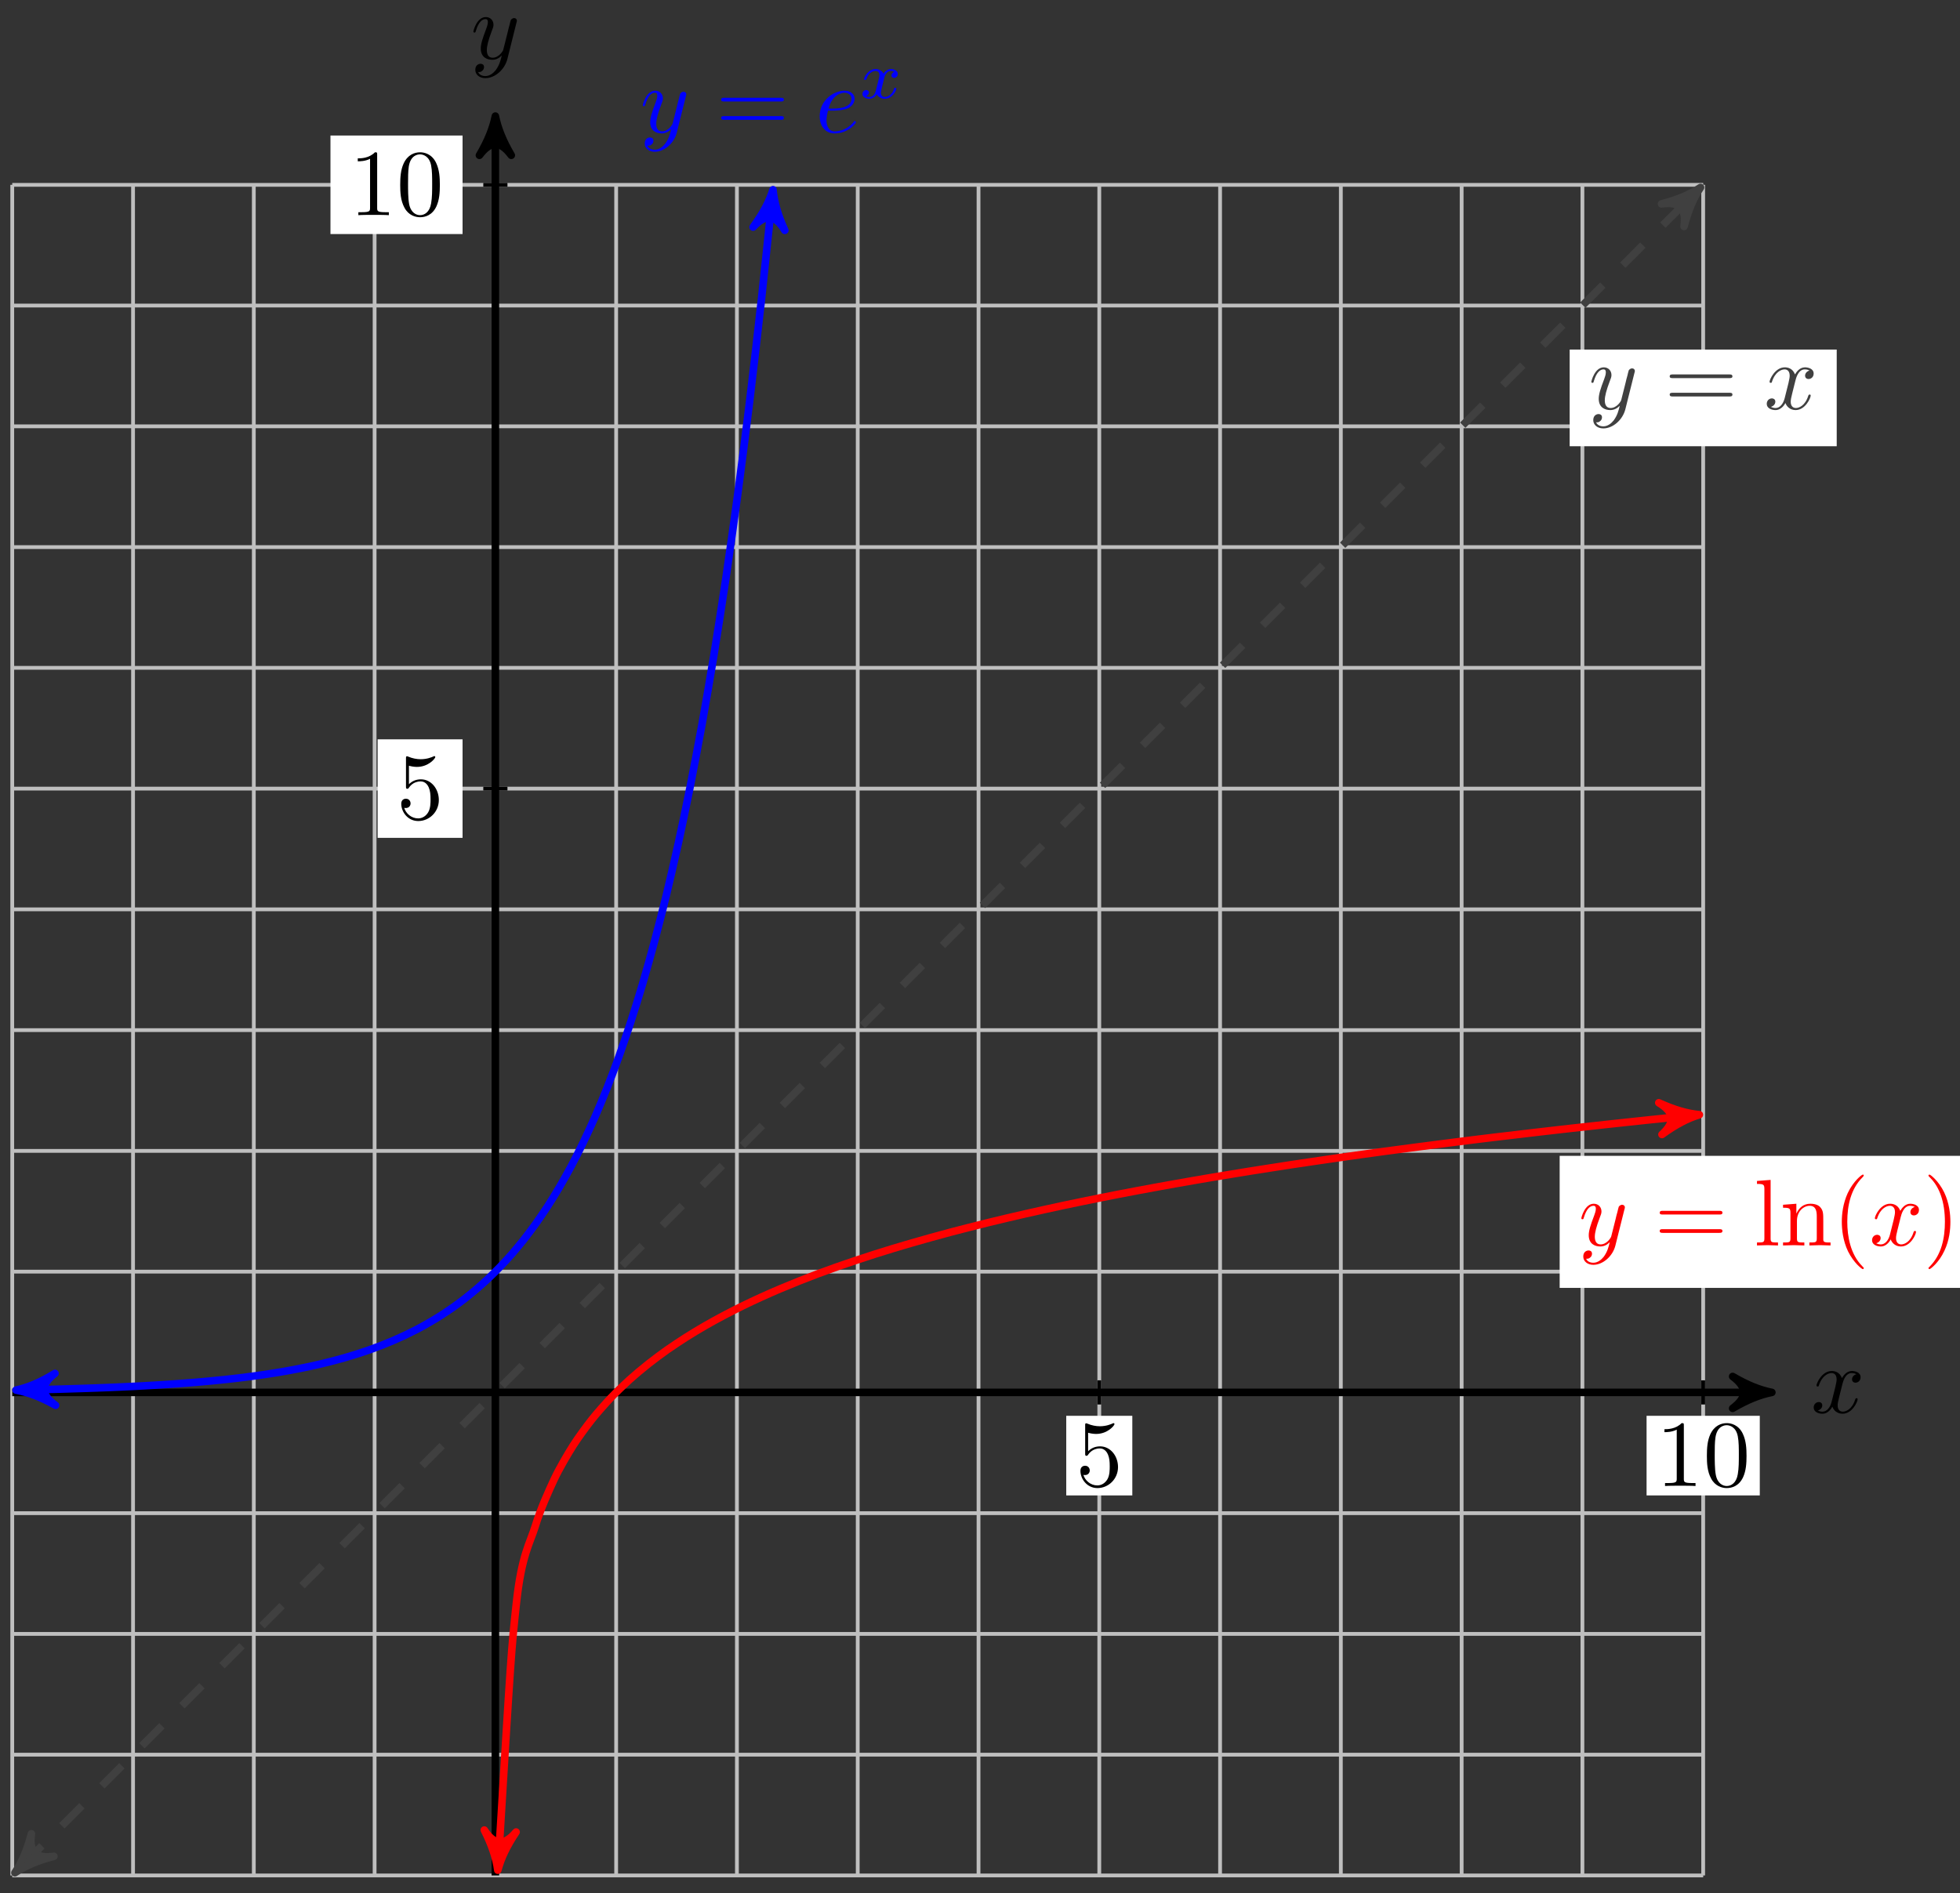 <?xml version="1.0" encoding="UTF-8"?>
<svg xmlns="http://www.w3.org/2000/svg" xmlns:xlink="http://www.w3.org/1999/xlink" width="207pt" height="200pt" viewBox="0 0 207 200" version="1.1">
<rect x="0" y="0" width="207" height="200" fill="#333333" stroke="none"/>
<defs>
<g>
<symbol overflow="visible" id="glyph0-0">
<path style="stroke:none;" d=""/>
</symbol>
<symbol overflow="visible" id="glyph0-1">
<path style="stroke:none;" d="M 3.328 -3.016 C 3.391 -3.266 3.625 -4.188 4.312 -4.188 C 4.359 -4.188 4.609 -4.188 4.812 -4.062 C 4.531 -4 4.344 -3.766 4.344 -3.516 C 4.344 -3.359 4.453 -3.172 4.719 -3.172 C 4.938 -3.172 5.25 -3.344 5.25 -3.75 C 5.25 -4.266 4.672 -4.406 4.328 -4.406 C 3.75 -4.406 3.406 -3.875 3.281 -3.656 C 3.031 -4.312 2.5 -4.406 2.203 -4.406 C 1.172 -4.406 0.594 -3.125 0.594 -2.875 C 0.594 -2.766 0.703 -2.766 0.719 -2.766 C 0.797 -2.766 0.828 -2.797 0.844 -2.875 C 1.188 -3.938 1.844 -4.188 2.188 -4.188 C 2.375 -4.188 2.719 -4.094 2.719 -3.516 C 2.719 -3.203 2.547 -2.547 2.188 -1.141 C 2.031 -0.531 1.672 -0.109 1.234 -0.109 C 1.172 -0.109 0.953 -0.109 0.734 -0.234 C 0.984 -0.297 1.203 -0.5 1.203 -0.781 C 1.203 -1.047 0.984 -1.125 0.844 -1.125 C 0.531 -1.125 0.297 -0.875 0.297 -0.547 C 0.297 -0.094 0.781 0.109 1.219 0.109 C 1.891 0.109 2.25 -0.594 2.266 -0.641 C 2.391 -0.281 2.75 0.109 3.344 0.109 C 4.375 0.109 4.938 -1.172 4.938 -1.422 C 4.938 -1.531 4.859 -1.531 4.828 -1.531 C 4.734 -1.531 4.719 -1.484 4.688 -1.422 C 4.359 -0.344 3.688 -0.109 3.375 -0.109 C 2.984 -0.109 2.828 -0.422 2.828 -0.766 C 2.828 -0.984 2.875 -1.203 2.984 -1.641 Z M 3.328 -3.016 "/>
</symbol>
<symbol overflow="visible" id="glyph0-2">
<path style="stroke:none;" d="M 4.844 -3.797 C 4.891 -3.938 4.891 -3.953 4.891 -4.031 C 4.891 -4.203 4.75 -4.297 4.594 -4.297 C 4.5 -4.297 4.344 -4.234 4.25 -4.094 C 4.234 -4.031 4.141 -3.734 4.109 -3.547 C 4.031 -3.297 3.969 -3.016 3.906 -2.75 L 3.453 -0.953 C 3.422 -0.812 2.984 -0.109 2.328 -0.109 C 1.828 -0.109 1.719 -0.547 1.719 -0.922 C 1.719 -1.375 1.891 -2 2.219 -2.875 C 2.375 -3.281 2.422 -3.391 2.422 -3.594 C 2.422 -4.031 2.109 -4.406 1.609 -4.406 C 0.656 -4.406 0.297 -2.953 0.297 -2.875 C 0.297 -2.766 0.391 -2.766 0.406 -2.766 C 0.516 -2.766 0.516 -2.797 0.562 -2.953 C 0.844 -3.891 1.234 -4.188 1.578 -4.188 C 1.656 -4.188 1.828 -4.188 1.828 -3.875 C 1.828 -3.625 1.719 -3.359 1.656 -3.172 C 1.25 -2.109 1.078 -1.547 1.078 -1.078 C 1.078 -0.188 1.703 0.109 2.297 0.109 C 2.688 0.109 3.016 -0.062 3.297 -0.344 C 3.172 0.172 3.047 0.672 2.656 1.203 C 2.391 1.531 2.016 1.828 1.562 1.828 C 1.422 1.828 0.969 1.797 0.797 1.406 C 0.953 1.406 1.094 1.406 1.219 1.281 C 1.328 1.203 1.422 1.062 1.422 0.875 C 1.422 0.562 1.156 0.531 1.062 0.531 C 0.828 0.531 0.5 0.688 0.5 1.172 C 0.5 1.672 0.938 2.047 1.562 2.047 C 2.578 2.047 3.609 1.141 3.891 0.016 Z M 4.844 -3.797 "/>
</symbol>
<symbol overflow="visible" id="glyph0-3">
<path style="stroke:none;" d="M 1.859 -2.297 C 2.156 -2.297 2.891 -2.328 3.391 -2.531 C 4.094 -2.828 4.141 -3.422 4.141 -3.562 C 4.141 -4 3.766 -4.406 3.078 -4.406 C 1.969 -4.406 0.453 -3.438 0.453 -1.688 C 0.453 -0.672 1.047 0.109 2.031 0.109 C 3.453 0.109 4.281 -0.953 4.281 -1.062 C 4.281 -1.125 4.234 -1.203 4.172 -1.203 C 4.109 -1.203 4.094 -1.172 4.031 -1.094 C 3.25 -0.109 2.156 -0.109 2.047 -0.109 C 1.266 -0.109 1.172 -0.953 1.172 -1.266 C 1.172 -1.391 1.188 -1.688 1.328 -2.297 Z M 1.391 -2.516 C 1.781 -4.031 2.812 -4.188 3.078 -4.188 C 3.531 -4.188 3.812 -3.891 3.812 -3.562 C 3.812 -2.516 2.219 -2.516 1.797 -2.516 Z M 1.391 -2.516 "/>
</symbol>
<symbol overflow="visible" id="glyph1-0">
<path style="stroke:none;" d=""/>
</symbol>
<symbol overflow="visible" id="glyph1-1">
<path style="stroke:none;" d="M 4.469 -2 C 4.469 -3.188 3.656 -4.188 2.578 -4.188 C 2.109 -4.188 1.672 -4.031 1.312 -3.672 L 1.312 -5.625 C 1.516 -5.562 1.844 -5.5 2.156 -5.5 C 3.391 -5.5 4.094 -6.406 4.094 -6.531 C 4.094 -6.594 4.062 -6.641 3.984 -6.641 C 3.984 -6.641 3.953 -6.641 3.906 -6.609 C 3.703 -6.516 3.219 -6.312 2.547 -6.312 C 2.156 -6.312 1.688 -6.391 1.219 -6.594 C 1.141 -6.625 1.125 -6.625 1.109 -6.625 C 1 -6.625 1 -6.547 1 -6.391 L 1 -3.438 C 1 -3.266 1 -3.188 1.141 -3.188 C 1.219 -3.188 1.234 -3.203 1.281 -3.266 C 1.391 -3.422 1.75 -3.969 2.562 -3.969 C 3.078 -3.969 3.328 -3.516 3.406 -3.328 C 3.562 -2.953 3.594 -2.578 3.594 -2.078 C 3.594 -1.719 3.594 -1.125 3.344 -0.703 C 3.109 -0.312 2.734 -0.062 2.281 -0.062 C 1.562 -0.062 0.984 -0.594 0.812 -1.172 C 0.844 -1.172 0.875 -1.156 0.984 -1.156 C 1.312 -1.156 1.484 -1.406 1.484 -1.641 C 1.484 -1.891 1.312 -2.141 0.984 -2.141 C 0.844 -2.141 0.5 -2.062 0.5 -1.609 C 0.5 -0.75 1.188 0.219 2.297 0.219 C 3.453 0.219 4.469 -0.734 4.469 -2 Z M 4.469 -2 "/>
</symbol>
<symbol overflow="visible" id="glyph1-2">
<path style="stroke:none;" d="M 2.938 -6.375 C 2.938 -6.625 2.938 -6.641 2.703 -6.641 C 2.078 -6 1.203 -6 0.891 -6 L 0.891 -5.688 C 1.094 -5.688 1.672 -5.688 2.188 -5.953 L 2.188 -0.781 C 2.188 -0.422 2.156 -0.312 1.266 -0.312 L 0.953 -0.312 L 0.953 0 C 1.297 -0.031 2.156 -0.031 2.562 -0.031 C 2.953 -0.031 3.828 -0.031 4.172 0 L 4.172 -0.312 L 3.859 -0.312 C 2.953 -0.312 2.938 -0.422 2.938 -0.781 Z M 2.938 -6.375 "/>
</symbol>
<symbol overflow="visible" id="glyph1-3">
<path style="stroke:none;" d="M 4.578 -3.188 C 4.578 -3.984 4.531 -4.781 4.188 -5.516 C 3.734 -6.484 2.906 -6.641 2.5 -6.641 C 1.891 -6.641 1.172 -6.375 0.75 -5.453 C 0.438 -4.766 0.391 -3.984 0.391 -3.188 C 0.391 -2.438 0.422 -1.547 0.844 -0.781 C 1.266 0.016 2 0.219 2.484 0.219 C 3.016 0.219 3.781 0.016 4.219 -0.938 C 4.531 -1.625 4.578 -2.406 4.578 -3.188 Z M 2.484 0 C 2.094 0 1.5 -0.25 1.328 -1.203 C 1.219 -1.797 1.219 -2.719 1.219 -3.312 C 1.219 -3.953 1.219 -4.609 1.297 -5.141 C 1.484 -6.328 2.234 -6.422 2.484 -6.422 C 2.812 -6.422 3.469 -6.234 3.656 -5.25 C 3.766 -4.688 3.766 -3.938 3.766 -3.312 C 3.766 -2.562 3.766 -1.891 3.656 -1.25 C 3.5 -0.297 2.938 0 2.484 0 Z M 2.484 0 "/>
</symbol>
<symbol overflow="visible" id="glyph1-4">
<path style="stroke:none;" d="M 6.844 -3.266 C 7 -3.266 7.188 -3.266 7.188 -3.453 C 7.188 -3.656 7 -3.656 6.859 -3.656 L 0.891 -3.656 C 0.75 -3.656 0.562 -3.656 0.562 -3.453 C 0.562 -3.266 0.75 -3.266 0.891 -3.266 Z M 6.859 -1.328 C 7 -1.328 7.188 -1.328 7.188 -1.531 C 7.188 -1.719 7 -1.719 6.844 -1.719 L 0.891 -1.719 C 0.75 -1.719 0.562 -1.719 0.562 -1.531 C 0.562 -1.328 0.75 -1.328 0.891 -1.328 Z M 6.859 -1.328 "/>
</symbol>
<symbol overflow="visible" id="glyph1-5">
<path style="stroke:none;" d="M 1.766 -6.922 L 0.328 -6.812 L 0.328 -6.5 C 1.031 -6.5 1.109 -6.438 1.109 -5.938 L 1.109 -0.75 C 1.109 -0.312 1 -0.312 0.328 -0.312 L 0.328 0 C 0.656 -0.016 1.188 -0.031 1.438 -0.031 C 1.688 -0.031 2.172 -0.016 2.547 0 L 2.547 -0.312 C 1.875 -0.312 1.766 -0.312 1.766 -0.75 Z M 1.766 -6.922 "/>
</symbol>
<symbol overflow="visible" id="glyph1-6">
<path style="stroke:none;" d="M 1.094 -3.422 L 1.094 -0.75 C 1.094 -0.312 0.984 -0.312 0.312 -0.312 L 0.312 0 C 0.672 -0.016 1.172 -0.031 1.453 -0.031 C 1.703 -0.031 2.219 -0.016 2.562 0 L 2.562 -0.312 C 1.891 -0.312 1.781 -0.312 1.781 -0.75 L 1.781 -2.594 C 1.781 -3.625 2.5 -4.188 3.125 -4.188 C 3.766 -4.188 3.875 -3.656 3.875 -3.078 L 3.875 -0.75 C 3.875 -0.312 3.766 -0.312 3.094 -0.312 L 3.094 0 C 3.438 -0.016 3.953 -0.031 4.219 -0.031 C 4.469 -0.031 5 -0.016 5.328 0 L 5.328 -0.312 C 4.812 -0.312 4.562 -0.312 4.562 -0.609 L 4.562 -2.516 C 4.562 -3.375 4.562 -3.672 4.25 -4.031 C 4.109 -4.203 3.781 -4.406 3.203 -4.406 C 2.469 -4.406 2 -3.984 1.719 -3.359 L 1.719 -4.406 L 0.312 -4.297 L 0.312 -3.984 C 1.016 -3.984 1.094 -3.922 1.094 -3.422 Z M 1.094 -3.422 "/>
</symbol>
<symbol overflow="visible" id="glyph1-7">
<path style="stroke:none;" d="M 3.297 2.391 C 3.297 2.359 3.297 2.344 3.125 2.172 C 1.891 0.922 1.562 -0.969 1.562 -2.5 C 1.562 -4.234 1.938 -5.969 3.172 -7.203 C 3.297 -7.328 3.297 -7.344 3.297 -7.375 C 3.297 -7.453 3.266 -7.484 3.203 -7.484 C 3.094 -7.484 2.203 -6.797 1.609 -5.531 C 1.109 -4.438 0.984 -3.328 0.984 -2.5 C 0.984 -1.719 1.094 -0.516 1.641 0.625 C 2.25 1.844 3.094 2.5 3.203 2.5 C 3.266 2.5 3.297 2.469 3.297 2.391 Z M 3.297 2.391 "/>
</symbol>
<symbol overflow="visible" id="glyph1-8">
<path style="stroke:none;" d="M 2.875 -2.5 C 2.875 -3.266 2.766 -4.469 2.219 -5.609 C 1.625 -6.828 0.766 -7.484 0.672 -7.484 C 0.609 -7.484 0.562 -7.438 0.562 -7.375 C 0.562 -7.344 0.562 -7.328 0.75 -7.141 C 1.734 -6.156 2.297 -4.578 2.297 -2.5 C 2.297 -0.781 1.938 0.969 0.703 2.219 C 0.562 2.344 0.562 2.359 0.562 2.391 C 0.562 2.453 0.609 2.5 0.672 2.5 C 0.766 2.5 1.672 1.812 2.25 0.547 C 2.766 -0.547 2.875 -1.656 2.875 -2.5 Z M 2.875 -2.5 "/>
</symbol>
<symbol overflow="visible" id="glyph2-0">
<path style="stroke:none;" d=""/>
</symbol>
<symbol overflow="visible" id="glyph2-1">
<path style="stroke:none;" d="M 1.734 -0.734 C 1.672 -0.5 1.438 -0.125 1.078 -0.125 C 1.062 -0.125 0.844 -0.125 0.703 -0.219 C 0.984 -0.312 1.016 -0.562 1.016 -0.609 C 1.016 -0.766 0.891 -0.859 0.734 -0.859 C 0.531 -0.859 0.328 -0.703 0.328 -0.438 C 0.328 -0.094 0.719 0.062 1.062 0.062 C 1.391 0.062 1.672 -0.125 1.844 -0.422 C 2.016 -0.062 2.391 0.062 2.672 0.062 C 3.484 0.062 3.906 -0.797 3.906 -1 C 3.906 -1.094 3.812 -1.094 3.797 -1.094 C 3.688 -1.094 3.688 -1.047 3.656 -0.969 C 3.516 -0.484 3.094 -0.125 2.703 -0.125 C 2.422 -0.125 2.281 -0.312 2.281 -0.578 C 2.281 -0.766 2.453 -1.391 2.641 -2.172 C 2.781 -2.703 3.094 -2.875 3.328 -2.875 C 3.344 -2.875 3.547 -2.875 3.703 -2.781 C 3.484 -2.719 3.391 -2.516 3.391 -2.391 C 3.391 -2.25 3.516 -2.141 3.672 -2.141 C 3.828 -2.141 4.062 -2.266 4.062 -2.562 C 4.062 -2.953 3.609 -3.078 3.344 -3.078 C 2.984 -3.078 2.703 -2.844 2.562 -2.578 C 2.438 -2.859 2.109 -3.078 1.719 -3.078 C 0.938 -3.078 0.5 -2.219 0.5 -2 C 0.5 -1.922 0.594 -1.922 0.609 -1.922 C 0.703 -1.922 0.703 -1.938 0.75 -2.031 C 0.922 -2.578 1.359 -2.875 1.703 -2.875 C 1.938 -2.875 2.125 -2.75 2.125 -2.422 C 2.125 -2.281 2.031 -1.938 1.969 -1.688 Z M 1.734 -0.734 "/>
</symbol>
</g>
</defs>
<g id="surface1">
<path style="fill:none;stroke-width:0.399;stroke-linecap:butt;stroke-linejoin:miter;stroke:rgb(75%,75%,75%);stroke-opacity:1;stroke-miterlimit:10;" d="M -51.025 -51.026 L 127.561 -51.026 M -51.025 -38.268 L 127.561 -38.268 M -51.025 -25.511 L 127.561 -25.511 M -51.025 -12.757 L 127.561 -12.757 M -51.025 -0 L 127.561 -0 M -51.025 12.757 L 127.561 12.757 M -51.025 25.511 L 127.561 25.511 M -51.025 38.268 L 127.561 38.268 M -51.025 51.026 L 127.561 51.026 M -51.025 63.779 L 127.561 63.779 M -51.025 76.537 L 127.561 76.537 M -51.025 89.29 L 127.561 89.29 M -51.025 102.048 L 127.561 102.048 M -51.025 114.805 L 127.561 114.805 M -51.025 127.555 L 127.561 127.555 M -51.025 -51.026 L -51.025 127.559 M -38.267 -51.026 L -38.267 127.559 M -25.513 -51.026 L -25.513 127.559 M -12.755 -51.026 L -12.755 127.559 M -0.002 -51.026 L -0.002 127.559 M 12.756 -51.026 L 12.756 127.559 M 25.51 -51.026 L 25.51 127.559 M 38.268 -51.026 L 38.268 127.559 M 51.026 -51.026 L 51.026 127.559 M 63.78 -51.026 L 63.78 127.559 M 76.537 -51.026 L 76.537 127.559 M 89.291 -51.026 L 89.291 127.559 M 102.049 -51.026 L 102.049 127.559 M 114.803 -51.026 L 114.803 127.559 M 127.557 -51.026 L 127.557 127.559 " transform="matrix(1,0,0,-1,52.318,147.082)"/>
<path style="fill:none;stroke-width:0.797;stroke-linecap:butt;stroke-linejoin:miter;stroke:rgb(0%,0%,0%);stroke-opacity:1;stroke-miterlimit:10;" d="M -51.025 -0 L 133.78 -0 " transform="matrix(1,0,0,-1,52.318,147.082)"/>
<path style="fill-rule:nonzero;fill:rgb(0%,0%,0%);fill-opacity:1;stroke-width:0.797;stroke-linecap:butt;stroke-linejoin:round;stroke:rgb(0%,0%,0%);stroke-opacity:1;stroke-miterlimit:10;" d="M 1.036 -0 C -0.261 0.258 -1.554 0.777 -3.109 1.684 C -1.554 0.52 -1.554 -0.52 -3.109 -1.684 C -1.554 -0.777 -0.261 -0.258 1.036 -0 Z M 1.036 -0 " transform="matrix(1,0,0,-1,186.097,147.082)"/>
<g style="fill:rgb(0%,0%,0%);fill-opacity:1;">
  <use xlink:href="#glyph0-1" x="191.251" y="149.227"/>
</g>
<path style="fill:none;stroke-width:0.797;stroke-linecap:butt;stroke-linejoin:miter;stroke:rgb(0%,0%,0%);stroke-opacity:1;stroke-miterlimit:10;" d="M -0.002 -51.026 L -0.002 133.777 " transform="matrix(1,0,0,-1,52.318,147.082)"/>
<path style="fill-rule:nonzero;fill:rgb(0%,0%,0%);fill-opacity:1;stroke-width:0.797;stroke-linecap:butt;stroke-linejoin:round;stroke:rgb(0%,0%,0%);stroke-opacity:1;stroke-miterlimit:10;" d="M 1.037 0.002 C -0.259 0.259 -1.552 0.779 -3.107 1.685 C -1.552 0.517 -1.552 -0.518 -3.107 -1.682 C -1.552 -0.776 -0.259 -0.26 1.037 0.002 Z M 1.037 0.002 " transform="matrix(0,-1,-1,0,52.318,13.299)"/>
<g style="fill:rgb(0%,0%,0%);fill-opacity:1;">
  <use xlink:href="#glyph0-2" x="49.697" y="6.208"/>
</g>
<path style="fill:none;stroke-width:0.399;stroke-linecap:butt;stroke-linejoin:miter;stroke:rgb(0%,0%,0%);stroke-opacity:1;stroke-miterlimit:10;" d="M 63.78 1.277 L 63.78 -1.277 " transform="matrix(1,0,0,-1,52.318,147.082)"/>
<path style=" stroke:none;fill-rule:nonzero;fill:rgb(100%,100%,100%);fill-opacity:1;" d="M 112.609 157.965 L 119.586 157.965 L 119.586 149.555 L 112.609 149.555 Z M 112.609 157.965 "/>
<g style="fill:rgb(0%,0%,0%);fill-opacity:1;">
  <use xlink:href="#glyph1-1" x="113.607" y="156.97"/>
</g>
<path style="fill:none;stroke-width:0.399;stroke-linecap:butt;stroke-linejoin:miter;stroke:rgb(0%,0%,0%);stroke-opacity:1;stroke-miterlimit:10;" d="M 127.561 1.277 L 127.561 -1.277 " transform="matrix(1,0,0,-1,52.318,147.082)"/>
<path style=" stroke:none;fill-rule:nonzero;fill:rgb(100%,100%,100%);fill-opacity:1;" d="M 173.898 157.965 L 185.855 157.965 L 185.855 149.555 L 173.898 149.555 Z M 173.898 157.965 "/>
<g style="fill:rgb(0%,0%,0%);fill-opacity:1;">
  <use xlink:href="#glyph1-2" x="174.896" y="156.97"/>
  <use xlink:href="#glyph1-3" x="179.877" y="156.97"/>
</g>
<path style="fill:none;stroke-width:0.399;stroke-linecap:butt;stroke-linejoin:miter;stroke:rgb(0%,0%,0%);stroke-opacity:1;stroke-miterlimit:10;" d="M 1.276 63.779 L -1.275 63.779 " transform="matrix(1,0,0,-1,52.318,147.082)"/>
<path style=" stroke:none;fill-rule:nonzero;fill:rgb(100%,100%,100%);fill-opacity:1;" d="M 39.883 88.504 L 48.852 88.504 L 48.852 78.098 L 39.883 78.098 Z M 39.883 88.504 "/>
<g style="fill:rgb(0%,0%,0%);fill-opacity:1;">
  <use xlink:href="#glyph1-1" x="41.877" y="86.51"/>
</g>
<path style="fill:none;stroke-width:0.399;stroke-linecap:butt;stroke-linejoin:miter;stroke:rgb(0%,0%,0%);stroke-opacity:1;stroke-miterlimit:10;" d="M 1.276 127.559 L -1.275 127.559 " transform="matrix(1,0,0,-1,52.318,147.082)"/>
<path style=" stroke:none;fill-rule:nonzero;fill:rgb(100%,100%,100%);fill-opacity:1;" d="M 34.902 24.723 L 48.852 24.723 L 48.852 14.316 L 34.902 14.316 Z M 34.902 24.723 "/>
<g style="fill:rgb(0%,0%,0%);fill-opacity:1;">
  <use xlink:href="#glyph1-2" x="36.895" y="22.728"/>
  <use xlink:href="#glyph1-3" x="41.876" y="22.728"/>
</g>
<path style="fill:none;stroke-width:0.797;stroke-linecap:butt;stroke-linejoin:miter;stroke:rgb(25%,25%,25%);stroke-opacity:1;stroke-dasharray:2.989,2.989;stroke-miterlimit:10;" d="M -50.009 -50.01 L 126.545 126.547 " transform="matrix(1,0,0,-1,52.318,147.082)"/>
<path style="fill-rule:nonzero;fill:rgb(25%,25%,25%);fill-opacity:1;stroke-width:0.797;stroke-linecap:butt;stroke-linejoin:round;stroke:rgb(25%,25%,25%);stroke-opacity:1;stroke-miterlimit:10;" d="M 1.036 -0.002 C -0.259 0.26 -1.555 0.777 -3.107 1.683 C -1.555 0.517 -1.555 -0.516 -3.11 -1.684 C -1.555 -0.776 -0.259 -0.259 1.036 -0.002 Z M 1.036 -0.002 " transform="matrix(-0.707,0.707,0.707,0.707,2.309,197.093)"/>
<path style="fill-rule:nonzero;fill:rgb(25%,25%,25%);fill-opacity:1;stroke-width:0.797;stroke-linecap:butt;stroke-linejoin:round;stroke:rgb(25%,25%,25%);stroke-opacity:1;stroke-miterlimit:10;" d="M 1.037 -0.002 C -0.259 0.261 -1.554 0.777 -3.106 1.683 C -1.554 0.518 -1.557 -0.518 -3.109 -1.684 C -1.554 -0.775 -0.259 -0.258 1.037 -0.002 Z M 1.037 -0.002 " transform="matrix(0.707,-0.707,-0.707,-0.707,178.863,20.533)"/>
<path style=" stroke:none;fill-rule:nonzero;fill:rgb(100%,100%,100%);fill-opacity:1;" d="M 165.777 47.137 L 193.98 47.137 L 193.98 36.926 L 165.777 36.926 Z M 165.777 47.137 "/>
<g style="fill:rgb(25%,25%,25%);fill-opacity:1;">
  <use xlink:href="#glyph0-2" x="167.768" y="43.208"/>
</g>
<g style="fill:rgb(25%,25%,25%);fill-opacity:1;">
  <use xlink:href="#glyph1-4" x="175.778" y="43.208"/>
</g>
<g style="fill:rgb(25%,25%,25%);fill-opacity:1;">
  <use xlink:href="#glyph0-1" x="186.294" y="43.208"/>
</g>
<path style="fill:none;stroke-width:0.797;stroke-linecap:butt;stroke-linejoin:miter;stroke:rgb(0%,0%,100%);stroke-opacity:1;stroke-miterlimit:10;" d="M -49.591 0.262 C -50.115 0.25 -50.115 0.25 -49.767 0.258 C -49.42 0.266 -48.861 0.277 -48.513 0.285 C -48.162 0.293 -47.603 0.305 -47.255 0.312 C -46.908 0.324 -46.349 0.336 -46.002 0.344 C -45.65 0.355 -45.091 0.371 -44.744 0.383 C -44.396 0.391 -43.838 0.41 -43.486 0.422 C -43.138 0.434 -42.58 0.453 -42.232 0.465 C -41.884 0.477 -41.326 0.5 -40.974 0.512 C -40.627 0.527 -40.068 0.551 -39.72 0.566 C -39.373 0.582 -38.814 0.609 -38.463 0.625 C -38.115 0.641 -37.556 0.672 -37.209 0.691 C -36.861 0.711 -36.298 0.742 -35.951 0.762 C -35.603 0.781 -35.045 0.816 -34.697 0.84 C -34.345 0.863 -33.787 0.902 -33.439 0.926 C -33.091 0.953 -32.533 0.996 -32.185 1.023 C -31.834 1.051 -31.275 1.098 -30.927 1.129 C -30.58 1.16 -30.021 1.211 -29.673 1.246 C -29.322 1.277 -28.763 1.336 -28.416 1.375 C -28.068 1.41 -27.509 1.477 -27.158 1.516 C -26.81 1.559 -26.252 1.629 -25.904 1.676 C -25.556 1.719 -24.998 1.797 -24.646 1.848 C -24.298 1.898 -23.74 1.984 -23.392 2.039 C -23.045 2.094 -22.486 2.187 -22.134 2.25 C -21.787 2.312 -21.228 2.414 -20.881 2.484 C -20.533 2.551 -19.97 2.664 -19.623 2.738 C -19.275 2.812 -18.716 2.941 -18.369 3.023 C -18.017 3.105 -17.459 3.242 -17.111 3.336 C -16.763 3.426 -16.205 3.578 -15.857 3.68 C -15.505 3.781 -14.947 3.953 -14.599 4.062 C -14.252 4.172 -13.693 4.359 -13.345 4.48 C -12.994 4.605 -12.435 4.812 -12.088 4.945 C -11.74 5.082 -11.181 5.308 -10.83 5.457 C -10.482 5.609 -9.923 5.859 -9.576 6.023 C -9.228 6.187 -8.67 6.465 -8.318 6.644 C -7.97 6.828 -7.412 7.133 -7.064 7.336 C -6.716 7.535 -6.154 7.871 -5.806 8.093 C -5.459 8.316 -4.9 8.687 -4.552 8.929 C -4.201 9.175 -3.642 9.586 -3.295 9.855 C -2.947 10.125 -2.388 10.574 -2.041 10.875 C -1.689 11.172 -1.131 11.672 -0.783 12 C -0.435 12.328 0.123 12.875 0.471 13.238 C 0.823 13.597 1.381 14.207 1.729 14.605 C 2.077 15.007 2.635 15.675 2.987 16.117 C 3.334 16.558 3.893 17.3 4.241 17.785 C 4.588 18.273 5.147 19.089 5.498 19.624 C 5.846 20.163 6.405 21.066 6.752 21.656 C 7.1 22.249 7.659 23.245 8.01 23.898 C 8.358 24.55 8.916 25.648 9.264 26.37 C 9.612 27.093 10.174 28.304 10.522 29.101 C 10.87 29.894 11.428 31.23 11.776 32.108 C 12.127 32.987 12.686 34.464 13.034 35.433 C 13.381 36.401 13.94 38.03 14.287 39.1 C 14.639 40.167 15.198 41.964 15.545 43.143 C 15.893 44.327 16.452 46.307 16.799 47.608 C 17.151 48.913 17.709 51.096 18.057 52.534 C 18.405 53.971 18.963 56.381 19.315 57.971 C 19.662 59.557 20.221 62.217 20.569 63.967 C 20.916 65.721 21.475 68.654 21.827 70.588 C 22.174 72.517 22.733 75.759 23.08 77.888 C 23.428 80.021 23.987 83.599 24.338 85.951 C 24.686 88.302 25.244 92.247 25.592 94.845 C 25.94 97.438 26.502 101.794 26.85 104.657 C 27.198 107.52 27.756 112.325 28.104 115.485 C 28.455 118.649 29.362 127.438 29.213 126.008 " transform="matrix(1,0,0,-1,52.318,147.082)"/>
<path style="fill-rule:nonzero;fill:rgb(0%,0%,100%);fill-opacity:1;stroke-width:0.797;stroke-linecap:butt;stroke-linejoin:round;stroke:rgb(0%,0%,100%);stroke-opacity:1;stroke-miterlimit:10;" d="M 1.037 -0.001 C -0.259 0.258 -1.554 0.778 -3.108 1.683 C -1.555 0.516 -1.555 -0.519 -3.109 -1.685 C -1.556 -0.777 -0.261 -0.258 1.037 -0.001 Z M 1.037 -0.001 " transform="matrix(-1,0.019,0.019,1,2.728,146.821)"/>
<path style="fill-rule:nonzero;fill:rgb(0%,0%,100%);fill-opacity:1;stroke-width:0.797;stroke-linecap:butt;stroke-linejoin:round;stroke:rgb(0%,0%,100%);stroke-opacity:1;stroke-miterlimit:10;" d="M 1.035 0.001 C -0.26 0.26 -1.555 0.779 -3.109 1.683 C -1.556 0.519 -1.555 -0.517 -3.107 -1.683 C -1.555 -0.777 -0.258 -0.258 1.035 0.001 Z M 1.035 0.001 " transform="matrix(0.103,-0.995,-0.995,-0.103,81.532,21.068)"/>
<g style="fill:rgb(0%,0%,100%);fill-opacity:1;">
  <use xlink:href="#glyph0-2" x="67.589" y="13.985"/>
</g>
<g style="fill:rgb(0%,0%,100%);fill-opacity:1;">
  <use xlink:href="#glyph1-4" x="75.599" y="13.985"/>
</g>
<g style="fill:rgb(0%,0%,100%);fill-opacity:1;">
  <use xlink:href="#glyph0-3" x="86.115" y="13.985"/>
</g>
<g style="fill:rgb(0%,0%,100%);fill-opacity:1;">
  <use xlink:href="#glyph2-1" x="90.754" y="10.37"/>
</g>
<path style="fill:none;stroke-width:0.797;stroke-linecap:butt;stroke-linejoin:miter;stroke:rgb(100%,0%,0%);stroke-opacity:1;stroke-miterlimit:10;" d="M 0.323 -49.436 C 1.67 -27.331 1.67 -27.331 2.221 -22.234 C 2.776 -17.136 3.659 -15.941 4.213 -14.132 C 4.764 -12.324 5.651 -10.379 6.202 -9.199 C 6.752 -8.023 7.639 -6.527 8.19 -5.648 C 8.745 -4.773 9.627 -3.578 10.182 -2.875 C 10.733 -2.176 11.62 -1.184 12.17 -0.602 C 12.721 -0.016 13.608 0.832 14.159 1.332 C 14.713 1.832 15.596 2.57 16.151 3.008 C 16.702 3.445 17.588 4.101 18.139 4.492 C 18.69 4.879 19.577 5.465 20.127 5.816 C 20.678 6.168 21.565 6.699 22.116 7.019 C 22.67 7.34 23.553 7.824 24.108 8.117 C 24.659 8.41 25.545 8.859 26.096 9.129 C 26.647 9.402 27.534 9.816 28.084 10.066 C 28.639 10.32 29.522 10.707 30.077 10.941 C 30.627 11.175 31.514 11.539 32.065 11.757 C 32.616 11.976 33.502 12.32 34.053 12.527 C 34.604 12.734 35.491 13.054 36.041 13.25 C 36.596 13.445 37.479 13.75 38.034 13.933 C 38.584 14.121 39.471 14.41 40.022 14.585 C 40.573 14.761 41.459 15.035 42.01 15.203 C 42.565 15.371 43.448 15.632 44.002 15.792 C 44.553 15.953 45.44 16.203 45.991 16.355 C 46.541 16.511 47.428 16.749 47.979 16.898 C 48.534 17.042 49.416 17.273 49.971 17.414 C 50.522 17.558 51.405 17.781 51.959 17.914 C 52.51 18.05 53.397 18.265 53.948 18.394 C 54.498 18.523 55.385 18.73 55.936 18.855 C 56.491 18.984 57.373 19.179 57.928 19.3 C 58.479 19.425 59.366 19.617 59.916 19.734 C 60.467 19.851 61.354 20.035 61.905 20.148 C 62.459 20.261 63.342 20.441 63.897 20.554 C 64.448 20.663 65.334 20.835 65.885 20.945 C 66.436 21.05 67.323 21.218 67.873 21.324 C 68.424 21.425 69.311 21.589 69.862 21.691 C 70.416 21.792 71.299 21.952 71.854 22.05 C 72.405 22.148 73.291 22.304 73.842 22.398 C 74.393 22.492 75.28 22.644 75.83 22.738 C 76.385 22.831 77.268 22.976 77.823 23.066 C 78.373 23.159 79.26 23.3 79.811 23.39 C 80.362 23.476 81.248 23.616 81.799 23.702 C 82.354 23.788 83.237 23.925 83.787 24.011 C 84.342 24.093 85.225 24.226 85.78 24.308 C 86.33 24.39 87.217 24.523 87.768 24.601 C 88.319 24.683 89.205 24.808 89.756 24.886 C 90.311 24.968 91.194 25.089 91.748 25.167 C 92.299 25.245 93.186 25.366 93.737 25.441 C 94.287 25.515 95.174 25.632 95.725 25.706 C 96.28 25.78 97.162 25.898 97.717 25.968 C 98.268 26.042 99.151 26.155 99.705 26.226 C 100.256 26.296 101.143 26.409 101.694 26.48 C 102.245 26.55 103.131 26.659 103.682 26.73 C 104.237 26.796 105.12 26.905 105.674 26.972 C 106.225 27.038 107.112 27.144 107.662 27.206 C 108.213 27.273 109.1 27.378 109.651 27.441 C 110.205 27.507 111.088 27.609 111.643 27.671 C 112.194 27.734 113.08 27.835 113.631 27.898 C 114.182 27.96 115.069 28.058 115.62 28.116 C 116.17 28.179 117.057 28.276 117.608 28.335 C 118.162 28.394 119.045 28.491 119.6 28.55 C 120.151 28.609 121.037 28.702 121.588 28.761 C 122.139 28.819 123.026 28.909 123.577 28.968 C 124.131 29.023 125.014 29.116 125.569 29.171 C 126.12 29.226 127.557 29.37 126.131 29.23 " transform="matrix(1,0,0,-1,52.318,147.082)"/>
<path style="fill-rule:nonzero;fill:rgb(100%,0%,0%);fill-opacity:1;stroke-width:0.797;stroke-linecap:butt;stroke-linejoin:round;stroke:rgb(100%,0%,0%);stroke-opacity:1;stroke-miterlimit:10;" d="M 1.038 -0.002 C -0.258 0.26 -1.553 0.776 -3.108 1.683 C -1.553 0.517 -1.553 -0.52 -3.11 -1.683 C -1.552 -0.778 -0.257 -0.261 1.038 -0.002 Z M 1.038 -0.002 " transform="matrix(-0.061,0.998,0.998,0.061,52.639,196.519)"/>
<path style="fill-rule:nonzero;fill:rgb(100%,0%,0%);fill-opacity:1;stroke-width:0.797;stroke-linecap:butt;stroke-linejoin:round;stroke:rgb(100%,0%,0%);stroke-opacity:1;stroke-miterlimit:10;" d="M 1.034 -0 C -0.259 0.259 -1.553 0.778 -3.107 1.684 C -1.556 0.519 -1.554 -0.517 -3.108 -1.684 C -1.552 -0.777 -0.26 -0.259 1.034 -0 Z M 1.034 -0 " transform="matrix(0.995,-0.1,-0.1,-0.995,178.447,117.853)"/>
<path style=" stroke:none;fill-rule:nonzero;fill:rgb(100%,100%,100%);fill-opacity:1;" d="M 164.719 136.043 L 208.977 136.043 L 208.977 122.094 L 164.719 122.094 Z M 164.719 136.043 "/>
<g style="fill:rgb(100%,0%,0%);fill-opacity:1;">
  <use xlink:href="#glyph0-2" x="166.713" y="131.559"/>
</g>
<g style="fill:rgb(100%,0%,0%);fill-opacity:1;">
  <use xlink:href="#glyph1-4" x="174.723" y="131.559"/>
</g>
<g style="fill:rgb(100%,0%,0%);fill-opacity:1;">
  <use xlink:href="#glyph1-5" x="185.232" y="131.559"/>
  <use xlink:href="#glyph1-6" x="187.999" y="131.559"/>
  <use xlink:href="#glyph1-7" x="193.534" y="131.559"/>
</g>
<g style="fill:rgb(100%,0%,0%);fill-opacity:1;">
  <use xlink:href="#glyph0-1" x="197.415" y="131.559"/>
</g>
<g style="fill:rgb(100%,0%,0%);fill-opacity:1;">
  <use xlink:href="#glyph1-8" x="203.109" y="131.559"/>
</g>
</g>
</svg>

